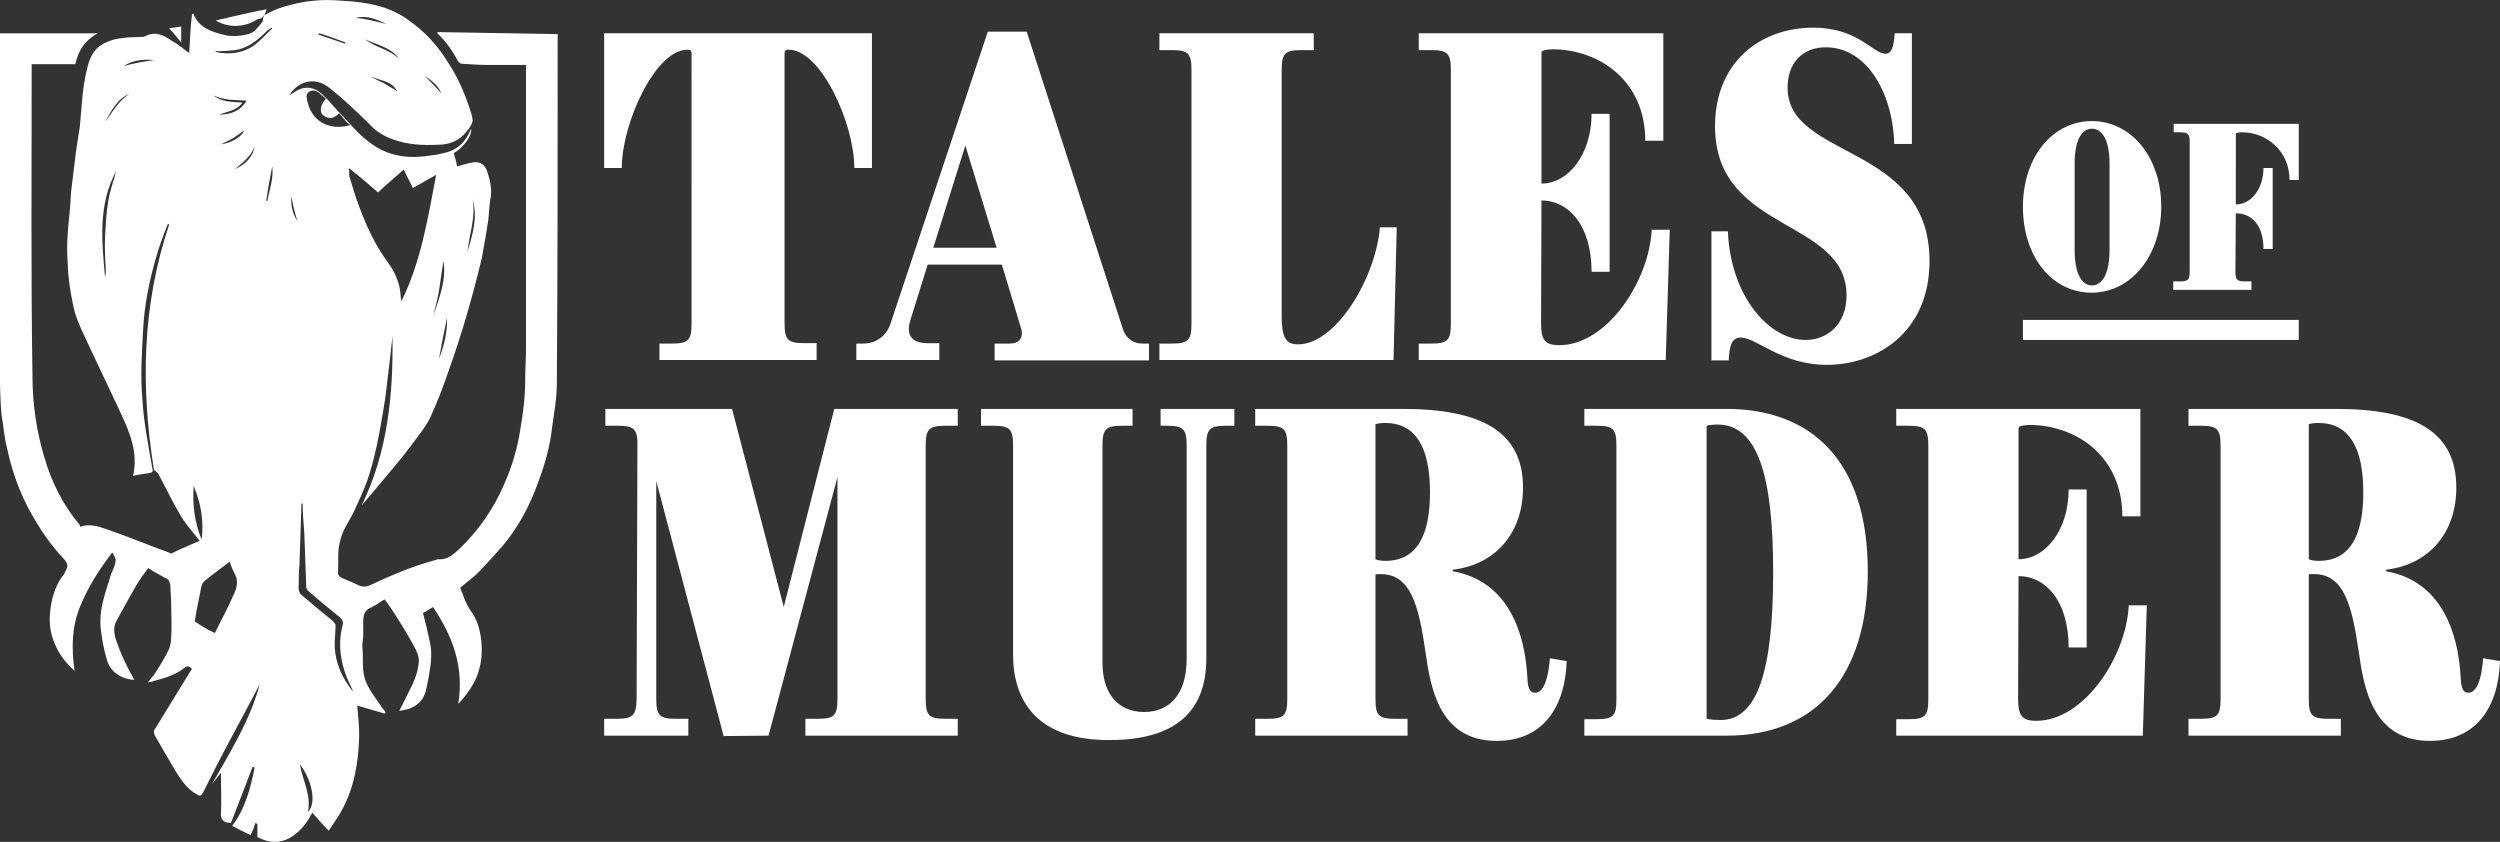 <svg xmlns="http://www.w3.org/2000/svg" viewBox="0 0 623.6 210" enable-background="new 0 0 623.6 210"><rect x="0" y="0" width="623.6" height="210" fill="#333333" stroke="none"/><style type="text/css">.st0{fill:#FFFFFF;} .st1{fill:#FFFFFF;stroke:#FFFFFF;stroke-width:5;stroke-miterlimit:10;}</style><path d="M65.9 3.8c1.5-.8 3.1-1.6 4.8-2.1C73.2 1 75.6.4 78.1.2c2.5-.3 4.9-.2 7.4 0 5.9.3 11.7 1.3 16.5 4.9 4 2.8 7.3 6.4 9.9 10.7 2.3 3.5 4 7.4 5.3 11.4.3 1 .7 2 .7 3-.2.8-.8 1.8-1.5 2.6-1.8 2.3-4.3 3.3-7.1 3.3-3.8.2-7.6 0-11.2-1.3-2.3-.8-4.5-2.1-6.1-4-3.1-3-6.1-5.9-9.6-8.7-1.8-1.5-4-2.3-6.4-1.5-1.6.5-2.8 1.6-3.8 3.1.7-.3 1.3-.8 2-1.2 2-1 4-.8 5.8.7 1.5 1.3 2.8 2.8 4.1 4.3 2.8 2.8 5.1 5.9 8.2 8.1 4.3 3.3 9.2 4 14.3 3.3 1.3-.2 2.6-.3 4-.7 3.5-.7 5.6-2.8 6.9-6.1.3 1.3-1.3 4.3-4.3 6.1.3 1.2.7 2.3.8 3.3 1.3-.3 2.6-.8 4-1 2-.3 3.1.8 3.6 2.5.7 2.1 1.2 4.5.7 6.8-.3 1.6-.3 3.5-.5 5.1-.5 3.1-1 6.3-1.6 9.4-2.3 9.7-5.1 19.3-8.4 28.5-1.3 3.8-2.8 7.7-4.5 11.4-1.3 2.6-3.3 4.9-5.1 7.4-2.5 3.3-5.1 6.3-7.7 9.4-1.3 1.6-2.8 3.3-4.3 5.1 6.6-13.5 7.9-27.9 7.7-42.2-.3 2.3-.5 4.8-.8 7.1-.5 3.8-.8 7.6-1.5 11.4-1 5.9-2 11.7-4 17.5-1 2.8-2.3 5.4-3.5 8.1-1.2 2.3-2.8 4.5-3.3 7.1-.7 2.5-.3 5.1-.5 7.7 0 .7.5 1.2 1.3 1.5 1.3.5 2.8 1.2 4.1 1.8.8.3 1.5.3 2.3 0 5.4-2.5 10.9-4.9 16.6-6.4.2 0 .3-.2.7-.2 2.3.2 3.8-1.2 5.3-2.6 4.8-4.6 8.6-10.1 11.2-16.2 2-4.5 3.3-9.1 4-13.7.7-4 1.2-8.1 1.2-12.2 0-2.6.2-5.3.2-7.9 0-23.1 0-46 0-69.2 0-.5 0-.8 0-1.5-.7 0-1.2 0-1.6 0-2.8 0-5.4 0-8.1 0-2 0-4.3-.2-6.3-.3-.3 0-.8-.3-1-.7-1.3-2.5-3-4.9-5.1-6.9 0 0 0-.2 0-.3 10.1.2 19.9.3 30 .5 0 .3 0 .8 0 1.3 0 28.5 0 57.2-.2 85.7 0 3.8-.7 7.6-1.2 11.2-.5 4.6-1.8 9.2-3.5 13.7-2 5.6-4.8 10.9-8.6 15.5-2 2.3-4.1 4.6-6.3 6.9-1.3 1.3-3 2.5-4.5 3.8.7 1.8 1.3 3.8 2.5 5.6 1.8 2.3 2.5 5.1 2.8 8.1.3 3.6-.3 7.1-2 10.2-1 1.8-2.3 3.5-3.8 5.1 1.5-9.1-1.3-16.8-6.3-24.2-.8.5-1.8 1.2-2.5 1.5.7 2.6 1.3 5.1 1.8 7.6.3 1.5.3 3 .2 4.5-.3 2.5-.7 4.9-1.3 7.4-.8 3-3.3 4.6-6.6 4.9.7-1.3 1.3-2.6 2-4 1.3-2.5 2.5-4.9 2.8-7.6.2-1 0-2-.3-2.8-.7-2-6.8-11.9-8.2-13.4-1.2.7-2.1 1.5-3.3 2-1.6.7-2 1.8-2 3.5 0 1.2 0 2.5 0 3.6 0 .8-.3 1.8-.2 2.8.3 3-.3 6.1 1 8.9.8 2 2.3 3.8 3.5 5.6.3.7 1 1.2 1.3 1.8-.2.2-.2.2-.2.3-2.3-.7-4.6-1.3-6.9-2 .2 2.5.5 4.9.5 7.6-.2 6.6-1.2 12.9-4.5 18.8-.8 1.5-2 3.1-3.1 4.8-1.5-1.5-2.8-3-4.1-4.5-1.3 2.5-3 4.8-5.6 6.3-2.8 1.5-5.4 1.2-8.1-.2 0-1.2 0-2.1 0-3.3-.2 0-.3-.2-.5-.2-.3 1-.7 2-1.2 3-1.5-.7-3.1-1.5-4.6-2.3 3.3-4.3 4.6-9.4 5.6-14.5-.2-.2-.3-.2-.5-.2-1.8 4.6-3.5 9.2-5.4 14-.3-.2-.8 0-1.2-.2-.8-.3-1.3-.8-1.3-2 .2-3.5 0-6.8 0-10.4-.8 1.2-1.6 2-2.3 3 4.6-8.1 9.6-16 12-25.1-2.3 4.5-4.6 8.7-7.1 13.4-2.5 4.6-4.8 9.2-7.1 13.8-.5.8-.8.8-1.6.3-2.3-1.3-3.8-3.5-5.1-5.6-1.8-3-3.5-5.9-5.3-9.1-.3-.7-.3-1.2.2-1.8 3-4.8 5.9-9.7 8.9-14.5.2-.2.2-.2.2-.2-.8-1-1.5-.8-2.3 0-2.1 1.5-4.6 2.3-7.4 3-.3.2-.7.2-1.3.3.7-1 1.3-1.5 1.8-2.3 1.3-2 2.5-4 3.5-6.1.3-.8.5-1.8.5-2.8.2-2.8 0-5.6 0-8.4 0-1.5-.2-3.1-.2-4.6-.2-.8-.3-1.5-1.2-1.8-1.3-.7-2.8-1.5-4.3-2.5-1.2 1.5-2.3 3.1-3.3 4.8-1.5 2.6-3 5.4-4.5 8.1-1 1.6-.8 3.3-.3 4.9 1.2 3.6 2.8 6.9 4.6 10.1-3-.2-5.9-1.8-6.8-4.9-.7-2.3-1.2-4.8-1.5-7.3-.7-5.1 1-9.2 2.3-13.5.3-1.3 1.2-2.5 1.3-3.8.2-.7-.3-1.5-.8-2.3-3.3 4.3-6.1 8.7-8.1 13.7s-2.1 10.2-1.3 15.8c-2.3-2-3.8-4.1-4.8-6.4-1.2-2.6-1.6-5.4-1.3-8.2.3-3.3 1.2-6.3 3-8.9.3-.3.7-.8.8-1.3.7-1.2.7-1.8-.3-3-3.3-3.5-5.9-7.3-8.2-11.4-3-5.3-4.9-10.9-6.1-16.6-.7-2.6-.8-5.3-1.3-7.9-.6-6.5-.4-13.2-.4-19.7 0-24.7 0-49.3 0-74 0-.5 0-1 0-1.6 8.1 0 16.2 0 24.4 0-3.1 1.6-4.9 4.3-5.6 7.7-3.6 0-7.3 0-10.9 0 0 .5 0 1 0 1.5 0 25.4-.2 50.9.2 76.3 0 6.9 1 13.8 3 20.4 1.8 6.1 4.6 11.7 8.6 16.5.2.2.2.3.3.7 2.1-.8 4.3-.2 6.3.5 5.3 1.8 10.5 4 15.8 5.9.3.2.7.3.8.2 2.3-1.2 4.6-2.1 6.9-3.1-1.6-2.1-3.5-4.1-4.8-6.4-2-3.3-3.6-6.8-5.4-10.1-.2-.5-.7-.8-1.2-1.2-3.3-20.6-3-41 3.8-61.2-.2 0-.2-.2-.3-.2-1.2 3-2.3 5.9-3.1 8.9-1.6 5.6-2.8 11.5-3.1 17.5-.3 5.6-.7 11.4-.2 17.1.3 5.9 1.5 11.7 2.5 17.5.2.7.2 1-.7 1.2-1.3.2-2.6.3-4.1.7 1.3-5.8-.8-10.7-3-15.5-2.5-5.4-5.1-10.7-7.7-16.3-1.6-3.6-3.6-7.1-4.3-11-.7-3.3-1.2-6.6-1.3-10.1-.2-2.5-.2-5.1 0-7.6.2-3.3.7-6.6.8-10.1.3-2.8.7-5.4 1-8.2s.8-5.6 1.2-8.2c.2-1.8.3-3.8.5-5.6.2-3.3.7-6.6 1.5-9.7.7-2.5 1.8-4.5 4.1-5.6 1.3-.7 3-1.2 4.5-1.3 1.8-.3 3.5-.2 5.1-.3.2 0 .3 0 .7-.2 2.5-1.3 4.6-.2 6.6 1.2 1.5.8 2.8 2 4.3 3 .2-3.3.3-6.6.7-9.7.2 0 .2 0 .3-.2 1.3 3.6 4.5 4.6 7.7 5.4 2 .5 4 .3 6.1-.2.5-.2 1.2-.5 1.5-.8.8-.8 1.5-1.6 2.1-2.5-.1-.9.2-1.1.3-1.4zM94.3 48c-2.3-2-4.6-4-7.3-6.1.2 1 0 1.8.2 2.3.8 2.5 1.5 5.1 2.5 7.6 1.8 4.8 4 9.6 7.1 13.7 1.3 1.8 2.3 3.8 2.8 5.9.3 1.2.3 2.5.5 3.8 4.9-9.9 6.6-20.6 8.7-31.6-2.1 1.2-4 2.3-5.8 3.3-.8-1.5-1.5-3-2.3-4.6-2.1 1.9-4.3 3.7-6.4 5.7zM53.6 157.9c1.5-3.1 3.3-6.3 4.6-9.4.7-1.3 1.2-3 .7-4.6-.5-1.2-1.2-2.3-1.6-3.8-2.1 1.6-4 3-5.9 4.5-.7.5-1 1-1.2 1.8-.5 2.8-1.2 5.6-1.6 8.6 1.4 1 3 2 5 2.9zm21.9-32.3c-.2 0-.2 0-.3 0-.2 5.1-.3 10.2-.5 15.2-.2 2-.2 4-.2 6.1 0 .5.3 1.2.7 1.5 2.5 2.1 5.1 4.3 7.7 6.4.3.3.8.8.8 1.2 0 1.8-.3 3.8-.2 5.6.3 4.3 2 7.7 4.6 11-.2-.3-.2-.7-.3-.8-2.6-5.1-3.8-10.4-2.3-16 .2-.8-.2-1.3-.7-1.8-2.6-2.1-5.3-4.3-7.9-6.6-.3-.2-.5-.7-.5-.8-.2-4.6-.3-9.1-.5-13.7-.2-2.3-.4-4.8-.4-7.3zm9.1-97.4c-1.3 1.5-2.6 1.5-3.8.7-1.2-.8-1-2.6.5-4.3-.5-.5-1.2-.8-1.5-1.3-.2-.2-.5-.3-.8-.5-1.2-.7-2.8.3-2.5 1.5.8 6.1 5.8 8.4 10.9 6.9-1.2-.8-2-2-2.8-3zm-36.3 93c-.3 4.6.2 9.1 2 13.4.6-4.8-.2-9.1-2-13.4zm28.5 81.4c2.6-2.8.3-9.2-2-11.9.7 4 2.9 7.6 2 11.9zM29 42.6c-4.6 8.6-3.6 17.5-2.8 26.5.2-.7.2-1.3.2-1.8-.2-2.8-.3-5.6-.2-8.4.2-3 .3-5.9.8-8.7.4-2.7 1.4-5.2 2-7.6zm31.5-17c-1.2 1.5-2 1.8-5.9 3 3.3 0 5.6-1.2 6.9-3.5-2.8-.2-5.6 0-8.2-1.3 1.8 1.6 4.4 1.6 7.2 1.8zm7.4-18.5c-.2-.2-.2-.2-.2-.2-.7.5-1.2.8-1.6 1.3-2.1 2-4.3 3.8-7.4 4.3-1.8.2-3.6.3-5.1.3-.2 0 .2 0 .3.2 3.5.7 6.9.3 9.9-2 1.5-1.2 2.8-2.7 4.1-3.9zm42.7 58c-.3 2.3-.7 4.5-1 6.8-.3 2.3-1 4.5-1.5 6.8 1.5-4.5 3.3-8.9 2.5-13.6zm7.3-15.5c.8 4.5-.8 8.7-1.3 13.2 1.3-4.3 2.6-8.5 1.3-13.2zm-8.4 39.9c1.3-3.3 2.1-6.6 2-10.2-.7 3.3-1.4 6.8-2 10.2zM32.3 23.4c-3.1 1.3-4.6 4.3-6.1 7.1 1.8-2.5 3.3-5.3 6.1-7.1zM91 9.8c2.6 2 6.1 2.5 8.6 4.9-2.2-3-5.6-3.5-8.6-4.9zm8.1 13c-1.5-3-5.1-2.6-7.6-4.3 1.3.8 2.6 1.5 4 2.1 1.1.7 2.3 1.3 3.6 2.2zM66.4 50.1c.2 0 .2 0 .3 0 .5-2.8 1.6-5.6 1.2-8.6-.6 3-1.1 5.8-1.5 8.6zM96.4 6c-2.5-1.2-5.1-2.3-7.7-1.5 2.3.1 4.9.8 7.7 1.5zM30.8 16.5c2.5-.7 5.1-1.2 7.6-1.5-2.6-.3-5.3 0-7.6 1.5zm32.7 20.1c-1 2.5-3 4-4.9 5.6 2.4-1.1 4.4-2.8 4.9-5.6zm-8.4-.6c2.6-.3 5.4-2 5.8-3.5-.8.7-1.8 1.3-2.8 2-.9.5-1.9 1-3 1.5zM79.6 8.3c-.2.2-.2.3-.2.3 2.1.8 4.5 1.5 6.6 2.3 0-.2.2-.3.2-.3-2.3-.8-4.4-1.7-6.6-2.3zm-5.4 46.9c-.7-2.3-1.2-4.2-1.5-6.2-.2 2.1.2 4.1 1.5 6.2zM106 19c1.3 1.3 2.8 2.8 4.1 4.3-.8-2-2.4-3.2-4.1-4.3zM65.9 3.8c-.2.2-.5.5-.7.7-.3.2-.7.2-1 .3-3 2-7.1 2.3-10.4.3 4.3-1 8.6-2 12.7-2.8-.2.7-.4 1.2-.6 1.5zM45.2 6.6c0 1.3 0 2.5 0 4-1-1.2-1.8-2.3-3-3.5 1.3-.3 2.2-.3 3-.5zM164.5 85.7h3c4.2 0 5-.8 5-5V13.4c0-1-.5-1-1.1-1-8 .1-16.3 18.4-16.3 29.5h-4.4V8.3h66.8v33.6h-4.4c0-11.1-8.3-29.4-16.3-29.5-.6 0-1.1 0-1.1 1v67.2c0 4.2.8 5 5 5h3v4.2h-39.2v-4.1zM213.6 85.7h1.7c3.2 0 5.8-1.9 6.8-4.9l24.3-72.9h9.7l24 74.2c.7 2.2 2.5 3.6 4.8 3.6h1.7v4.2h-38.5v-4.2h3.8c2.3 0 3-1.3 3-2.6 0-.4-.1-.9-.2-1.2L249.9 66h-18.5l-4.3 13.8c-.2.8-.4 1.5-.4 2.2 0 2.3 1.5 3.6 4.6 3.6h3v4.2h-20.7v-4.1zm35-23.9l-7.8-25.5-8 25.5h15.8zM289.2 85.7h3c4.2 0 5-.8 5-5V17.5c0-4.2-.8-5-5-5h-3V8.3h38.5v4.2h-3c-4.2 0-5 .8-5 5v61.2c0 5.5 1 7.2 4.1 7.2 9.5 0 19.4-16.7 20.4-29.2h4.2l-.8 33.1h-58.4v-4.1zM353.9 85.7h3c4.2 0 5-.8 5-5V17.5c0-4.2-.8-5-5-5h-3V8.3h61v26.8h-4.5c0-14.7-11.1-22.6-22.8-22.8-1 0-3.1.1-3.1.8v32.7c6.7 0 12.5-7.3 12.5-17.4h4.5v39.4H397c0-11.7-5.8-17.8-12.5-17.8l-.1 30.6c0 4 .8 5.5 4.5 5.5 12.1 0 22.5-16.2 23.1-28.8h4.5l-1 32.5h-61.6v-4.1zM434.2 84.2c-2.5 0-2.8 2.6-3 5.7h-4.3V57.7h4.1c.7 16.4 10.4 27.1 19.4 27.1 5.1 0 10.2-3.6 10.2-11.1 0-19.4-32.8-15.5-32.8-42.2 0-15.9 11.2-24.6 24.5-24.6 11.2 0 14.9 6.5 18 6.5 1.7 0 2.1-2 2.3-5.1h4.3v27.6h-4.4c-.2-11.5-6.2-24.1-17.1-24.1-5.8 0-9.5 3.9-9.5 10.1 0 17.9 35.4 13.8 35.4 43.2 0 18.1-13.5 25.9-25.5 25.9-11.3.1-17.6-6.8-21.6-6.8zM504.6 51.6c0-12.7 7.6-21.4 17.2-21.4 9.7 0 17.3 8.9 17.3 21.3S531.5 73 521.8 73c-9.7.1-17.2-8.7-17.2-21.4zm21.6 10.7V40.8c0-5.8-1.8-8.7-4.4-8.7-2.5 0-4.3 2.8-4.3 8.7v21.6c0 5.9 1.8 8.8 4.3 8.8 2.6 0 4.4-2.9 4.4-8.9zM542.2 70.2h1.5c2.1 0 2.5-.4 2.5-2.5V35.5c0-2.1-.4-2.5-2.5-2.5h-1.5v-2.1h31.2v14h-2.3c0-7.4-5.9-11.9-11.8-11.9-.6 0-1.6.1-1.6.4V51c3.9 0 6.9-4 6.9-9.1h2.3v20.2h-2.3c0-5.9-2.9-8.9-6.9-8.9l-.1 15c.1 1.7.6 2 2.5 2h1.5v2.1h-19.5v-2.1zM163.7 120v54.3c0 4.2.8 5 5 5h3v4.2h-21v-4.2h3c4.1 0 5-.7 5.1-5l.2-64.3c-.2-3.2-1.2-3.8-5-3.8h-3V102h31.6l12.9 49.4 12.6-49.4h30.8v4.2h-3c-4.2 0-5 .8-5 5v63.1c0 4.2.8 5 5 5h3v4.2h-38v-4.2h3c4.2 0 5-.8 5-5V119l-17.2 64.5-11.2.1-16.8-63.6zM252.7 163.3v-52.1c0-4.2-.8-5-5-5h-3V102h37.8v4.2H280c-4.2 0-5 .8-5 5v54.1c0 8.3 4.4 12.3 10.4 12.3s10.6-4 10.6-13.3v-53.1c0-4.2-.8-5-5-5h-1.5V102h18.4v4.2h-2c-4.2 0-5 .8-5 5v53.1c0 12.8-7.3 20.3-24.1 20.3-18.5.1-24.1-10.2-24.1-21.3zM355.6 162.8c-1.7-11.8-3.7-19.6-11.2-19.6-.9 0-1.1 0-1.3.1v31c0 4.2.8 5 5 5h3v4.2h-38v-4.2h3c4.2 0 5-.8 5-5v-63.1c0-4.2-.8-5-5-5h-3V102h36.8c19.7 0 30 5.7 30 19.6 0 11.6-7.1 19.3-17.5 20.5v.4c16.5 2.9 18.1 20.6 18.5 25.2.2 1.9-.1 5.1 2 5.1s3.3-3.3 3.7-8.6l4.2.7c-.4 11.7-6.1 19.9-17.4 19.9-14.5.1-16.6-13.6-17.8-22zm1.1-40c0-11.1-3.5-17.3-11.2-17.3-.9 0-1.7.1-2.4.3v33.7c.7.3 1.5.4 2.5.4 7.8 0 11.1-6.3 11.1-17.1zM393.1 99.9v.1-.1zm2.1 79.5h3c4.2 0 5-.8 5-5v-63.2c0-4.2-.8-5-5-5h-3V102h35.5c20.7 0 35.2 12.5 35.2 40.5 0 26.3-13 41-35.2 41h-35.5v-4.1zm47.1-36.6c0-24.3-3.9-36.9-13.9-36.9-.9 0-2 .1-2.7.3v73.1c.7.2 2.6.3 3.4.3 9.3.1 13.2-12.4 13.2-36.8zM473 179.4h3c4.2 0 5-.8 5-5v-63.2c0-4.2-.8-5-5-5h-3V102h60.9v26.8h-4.5c0-14.7-11.1-22.6-22.8-22.8-1 0-3.1.1-3.1.8v32.7c6.7 0 12.5-7.3 12.5-17.4h4.5v39.4H516c0-11.7-5.8-17.8-12.5-17.8l-.1 30.6c0 4 .8 5.5 4.5 5.5 12.1 0 22.5-16.2 23.1-28.8h4.5l-1 32.5H473v-4.1zM588.4 162.8c-1.7-11.8-3.7-19.6-11.2-19.6-.9 0-1.1 0-1.3.1v31c0 4.2.8 5 5 5h3v4.2h-38v-4.2h3c4.2 0 5-.8 5-5v-63.1c0-4.2-.8-5-5-5h-3V102h36.8c19.7 0 30 5.7 30 19.6 0 11.6-7.1 19.3-17.5 20.5v.4c16.5 2.9 18.1 20.6 18.5 25.2.2 1.9-.1 5.1 2 5.1s3.3-3.3 3.7-8.6l4.2.7c-.4 11.7-6.1 19.9-17.4 19.9-14.5.1-16.6-13.6-17.8-22zm1.1-40c0-11.1-3.5-17.3-11.2-17.3-.9 0-1.7.1-2.4.3v33.7c.7.3 1.5.4 2.5.4 7.8 0 11.1-6.3 11.1-17.1z" class="st0"/><path d="M504.6 82.3h68.8" class="st1"/></svg>